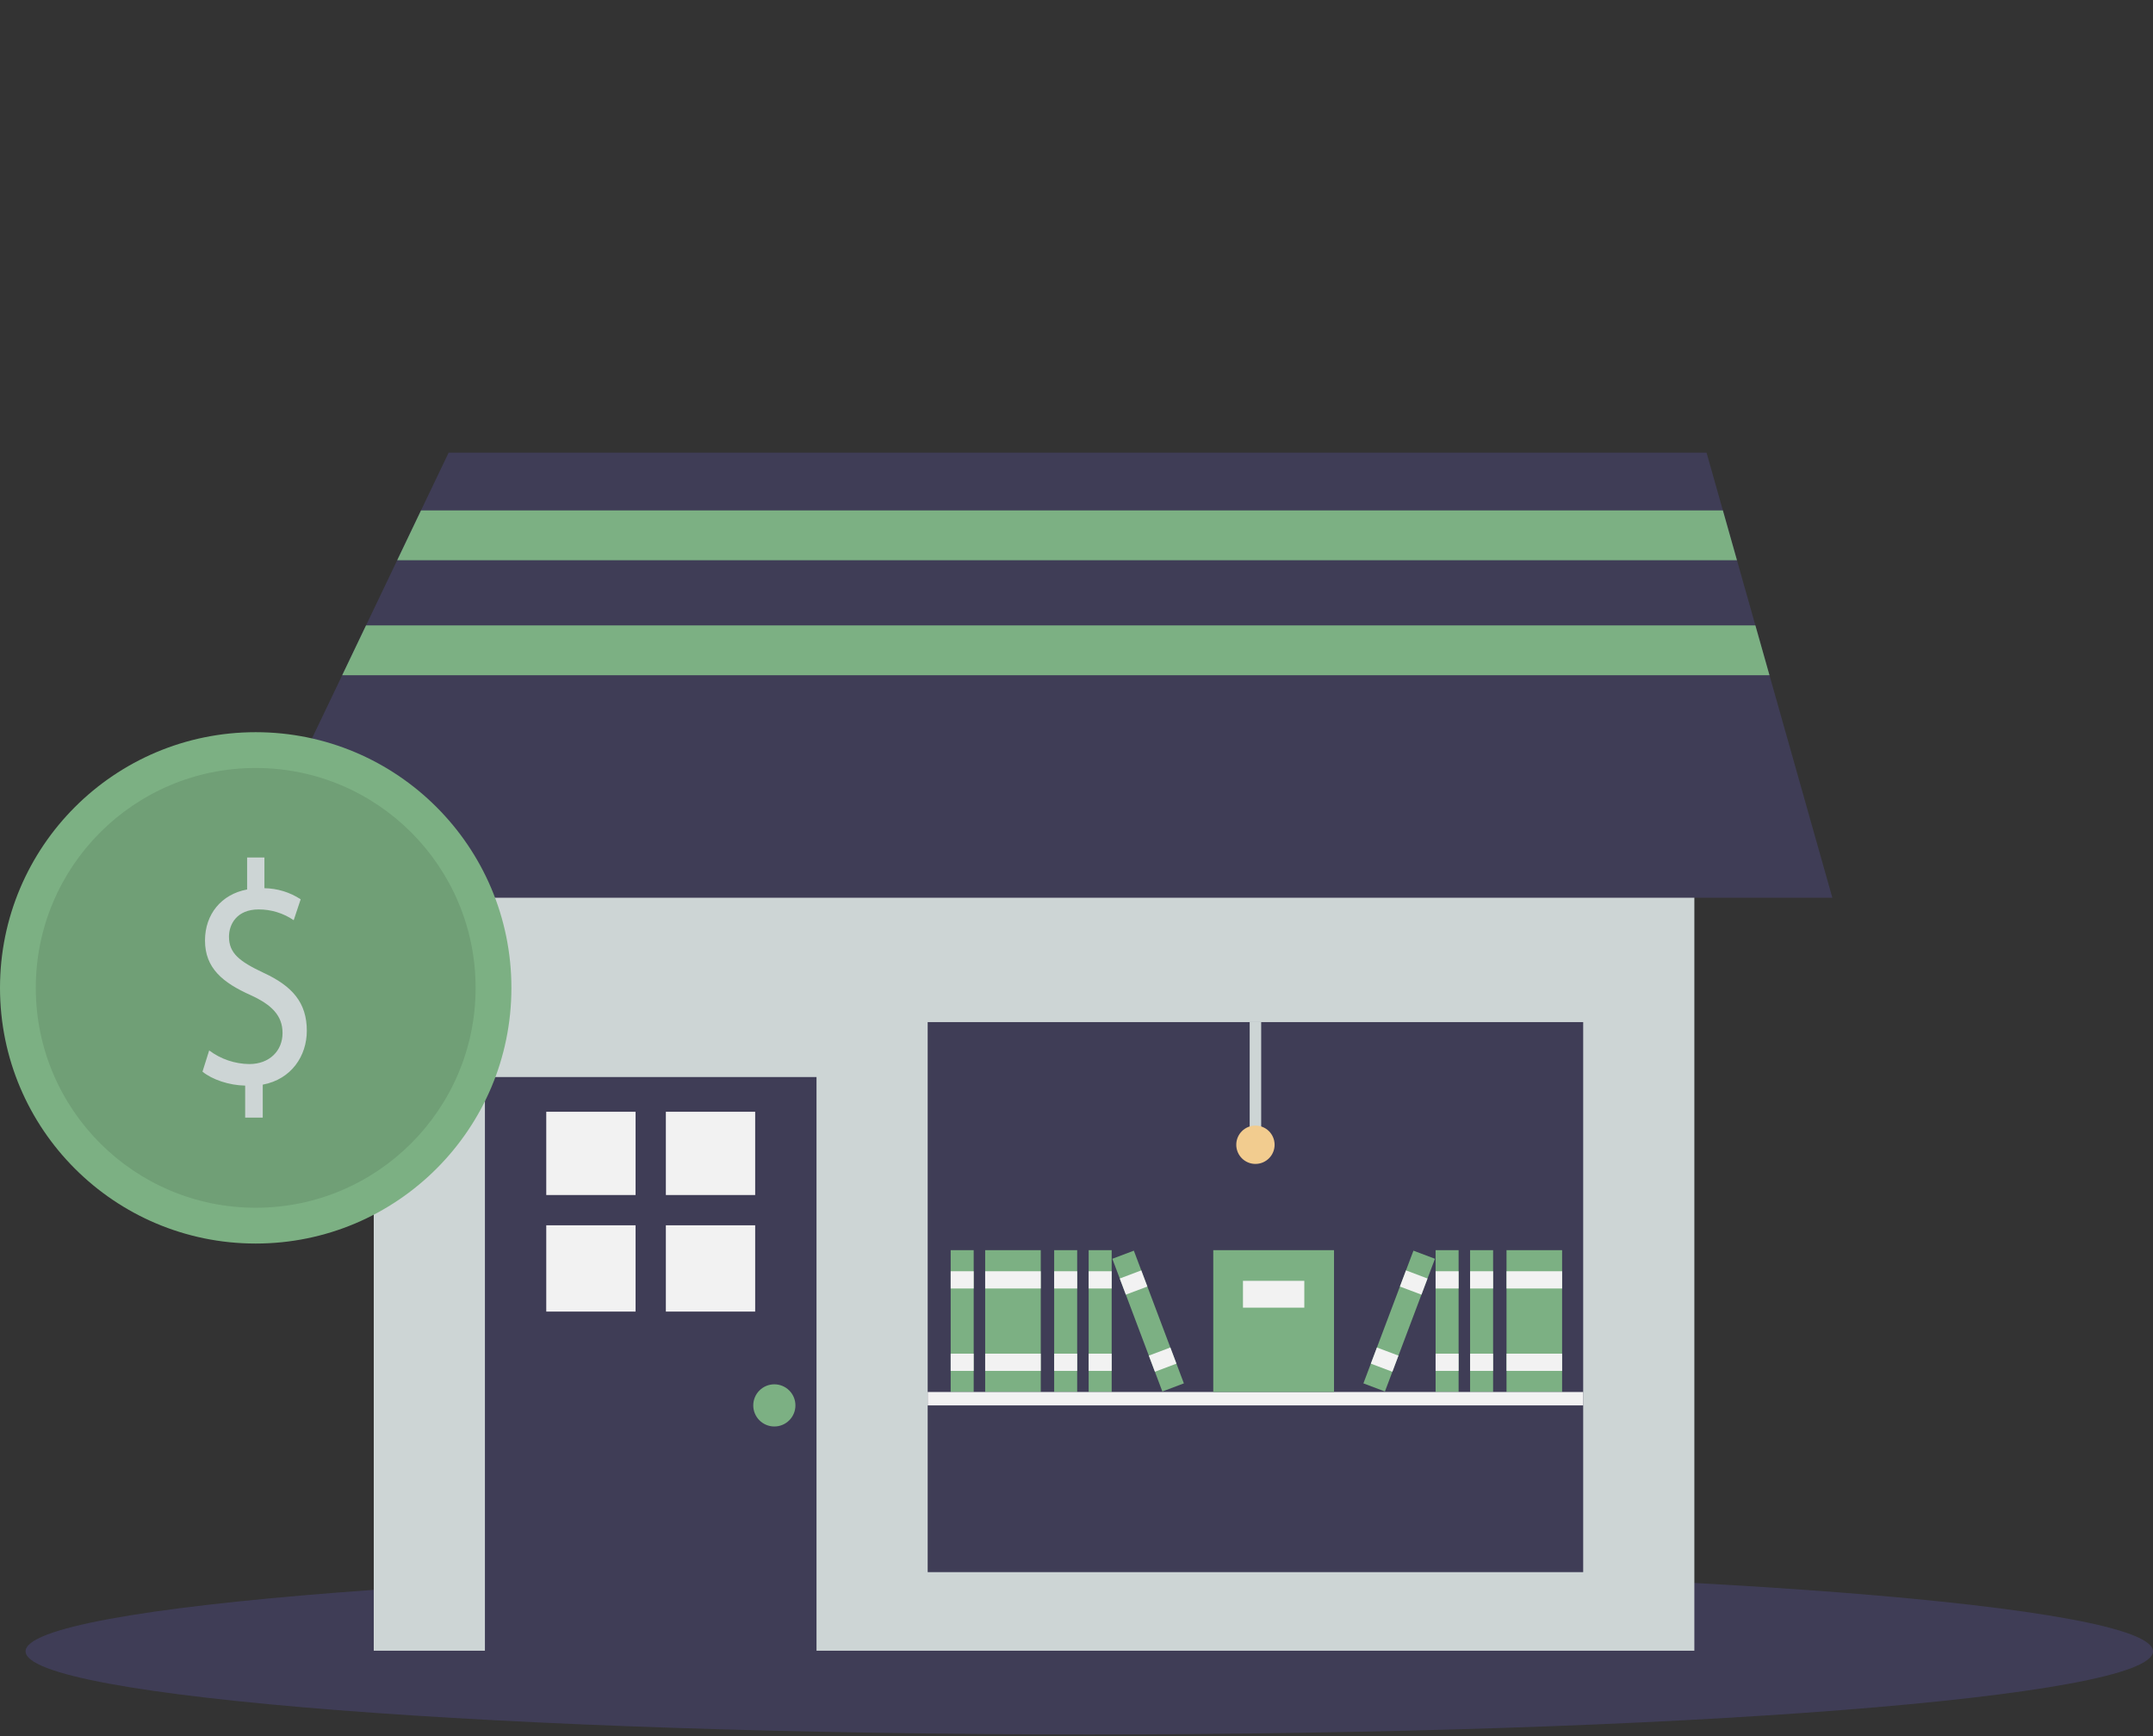 <svg width="842" height="679" viewBox="0 0 842 679" fill="none" xmlns="http://www.w3.org/2000/svg">
<rect x="0" y="0" width="842" height="679" fill="#333333" stroke="none"/>
<g clip-path="url(#clip0_2_65)">
<path d="M426 678.376C655.75 678.376 842 663.826 842 645.876C842 627.927 655.75 613.376 426 613.376C196.25 613.376 10 627.927 10 645.876C10 663.826 196.25 678.376 426 678.376Z" fill="#3F3D56"/>
<path d="M650.702 193.001C650.702 193.001 653.301 228.092 653.301 229.391C653.301 230.691 635.106 320.368 635.106 320.368C635.106 320.368 609.112 369.755 635.106 368.456C661.099 367.156 653.301 321.668 653.301 321.668L680.594 246.287L668.897 193.001L650.702 193.001Z" fill="#A0616A"/>
<path d="M662.632 282.832H146.169V645.63H662.632V282.832Z" fill="#CDD5D5"/>
<path d="M319.323 421.256H189.645V647.63H319.323V421.256Z" fill="#3F3D56"/>
<path d="M248.563 434.837H213.632V467.4H248.563V434.837Z" fill="#F2F2F2"/>
<path d="M295.336 434.837H260.405V467.4H295.336V434.837Z" fill="#F2F2F2"/>
<path d="M248.563 479.241H213.632V512.989H248.563V479.241Z" fill="#F2F2F2"/>
<path d="M295.336 479.241H260.405V512.989H295.336V479.241Z" fill="#F2F2F2"/>
<path d="M302.832 557.929C307.386 557.929 311.077 554.237 311.077 549.684C311.077 545.13 307.386 541.438 302.832 541.438C298.278 541.438 294.587 545.13 294.587 549.684C294.587 554.237 298.278 557.929 302.832 557.929Z" fill="#7CB083"/>
<path d="M619.156 399.767H362.799V614.897H619.156V399.767Z" fill="#3F3D56"/>
<path d="M716.602 351.134H92.199L133.831 264.092L143.148 244.603L155.337 219.117L164.654 199.628L175.455 177.051H667.407L673.786 199.628L679.295 219.117L686.499 244.603L692.008 264.092L716.602 351.134Z" fill="#3F3D56"/>
<path d="M380.789 488.967H371.794V544.437H380.789V488.967Z" fill="#7CB083"/>
<path d="M380.789 497.213H371.794V503.959H380.789V497.213Z" fill="#F2F2F2"/>
<path d="M380.789 529.445H371.794V536.191H380.789V529.445Z" fill="#F2F2F2"/>
<path d="M407.024 488.967H385.286V544.437H407.024V488.967Z" fill="#7CB083"/>
<path d="M407.024 497.213H385.286V503.959H407.024V497.213Z" fill="#F2F2F2"/>
<path d="M407.024 529.445H385.286V536.191H407.024V529.445Z" fill="#F2F2F2"/>
<path d="M421.266 488.967H412.271V544.437H421.266V488.967Z" fill="#7CB083"/>
<path d="M421.266 497.213H412.271V503.959H421.266V497.213Z" fill="#F2F2F2"/>
<path d="M421.266 529.445H412.271V536.191H421.266V529.445Z" fill="#F2F2F2"/>
<path d="M434.759 488.967H425.764V544.437H434.759V488.967Z" fill="#7CB083"/>
<path d="M434.759 497.213H425.764V503.959H434.759V497.213Z" fill="#F2F2F2"/>
<path d="M434.759 529.445H425.764V536.191H434.759V529.445Z" fill="#F2F2F2"/>
<path d="M443.427 489.164L435.01 492.336L454.575 544.24L462.992 541.068L443.427 489.164Z" fill="#7CB083"/>
<path d="M446.335 496.879L437.918 500.052L440.298 506.364L448.714 503.192L446.335 496.879Z" fill="#F2F2F2"/>
<path d="M457.704 527.039L449.287 530.212L451.667 536.525L460.083 533.352L457.704 527.039Z" fill="#F2F2F2"/>
<path d="M610.911 488.967H589.173V544.437H610.911V488.967Z" fill="#7CB083"/>
<path d="M610.911 497.213H589.173V503.959H610.911V497.213Z" fill="#F2F2F2"/>
<path d="M610.911 529.445H589.173V536.191H610.911V529.445Z" fill="#F2F2F2"/>
<path d="M583.926 488.967H574.931V544.437H583.926V488.967Z" fill="#7CB083"/>
<path d="M583.926 497.213H574.931V503.959H583.926V497.213Z" fill="#F2F2F2"/>
<path d="M583.926 529.445H574.931V536.191H583.926V529.445Z" fill="#F2F2F2"/>
<path d="M570.433 488.967H561.438V544.437H570.433V488.967Z" fill="#7CB083"/>
<path d="M570.433 497.213H561.438V503.959H570.433V497.213Z" fill="#F2F2F2"/>
<path d="M570.433 529.445H561.438V536.191H570.433V529.445Z" fill="#F2F2F2"/>
<path d="M552.77 489.164L533.205 541.068L541.622 544.24L561.187 492.336L552.77 489.164Z" fill="#7CB083"/>
<path d="M549.862 496.879L547.482 503.192L555.899 506.364L558.279 500.052L549.862 496.879Z" fill="#F2F2F2"/>
<path d="M538.493 527.039L536.113 533.352L544.53 536.525L546.91 530.212L538.493 527.039Z" fill="#F2F2F2"/>
<path d="M619.156 544.437H362.799V549.684H619.156V544.437Z" fill="#F2F2F2"/>
<path d="M521.71 488.967H474.487V544.437H521.71V488.967Z" fill="#7CB083"/>
<path d="M510.092 500.961H486.105V511.455H510.092V500.961Z" fill="#F2F2F2"/>
<path d="M493.226 399.767H488.729V447.74H493.226V399.767Z" fill="#CDD5D5"/>
<path d="M490.977 455.236C495.117 455.236 498.473 451.88 498.473 447.74C498.473 443.6 495.117 440.244 490.977 440.244C486.838 440.244 483.482 443.6 483.482 447.74C483.482 451.88 486.838 455.236 490.977 455.236Z" fill="#F2CC8F"/>
<path d="M679.295 219.117H155.337L164.654 199.628H673.786L679.295 219.117Z" fill="#7CB083"/>
<path d="M692.008 264.092H133.831L143.148 244.603H686.499L692.008 264.092Z" fill="#7CB083"/>
<path d="M100 486.376C155.228 486.376 200 441.605 200 386.376C200 331.148 155.228 286.376 100 286.376C44.772 286.376 0 331.148 0 386.376C0 441.605 44.772 486.376 100 486.376Z" fill="#7CB083"/>
<path opacity="0.1" d="M100 472.376C147.496 472.376 186 433.873 186 386.376C186 338.88 147.496 300.376 100 300.376C52.504 300.376 14 338.88 14 386.376C14 433.873 52.504 472.376 100 472.376Z" fill="black"/>
<path d="M95.879 437.124V424.607C89.552 424.484 83.006 422.252 79.188 419.154L81.806 410.851C86.343 414.251 91.846 416.118 97.515 416.179C105.261 416.179 110.498 411.098 110.498 404.034C110.498 397.218 106.243 393.005 98.17 389.286C87.043 384.329 80.17 378.628 80.17 367.847C80.17 357.56 86.606 349.752 96.643 347.893V335.376H103.407V347.398C108.45 347.467 113.37 348.971 117.589 351.735L114.861 359.915C110.815 357.145 106.019 355.675 101.116 355.701C92.716 355.701 89.552 361.402 89.552 366.359C89.552 372.804 93.588 376.026 103.079 380.488C114.316 385.693 119.989 392.137 119.989 403.167C119.989 412.957 113.989 422.129 102.752 424.234V437.124H95.879Z" fill="#CDD5D5"/>
</g>
<defs>
<clipPath id="clip0_2_65">
<rect width="842" height="678.376" fill="white"/>
</clipPath>
</defs>
</svg>
